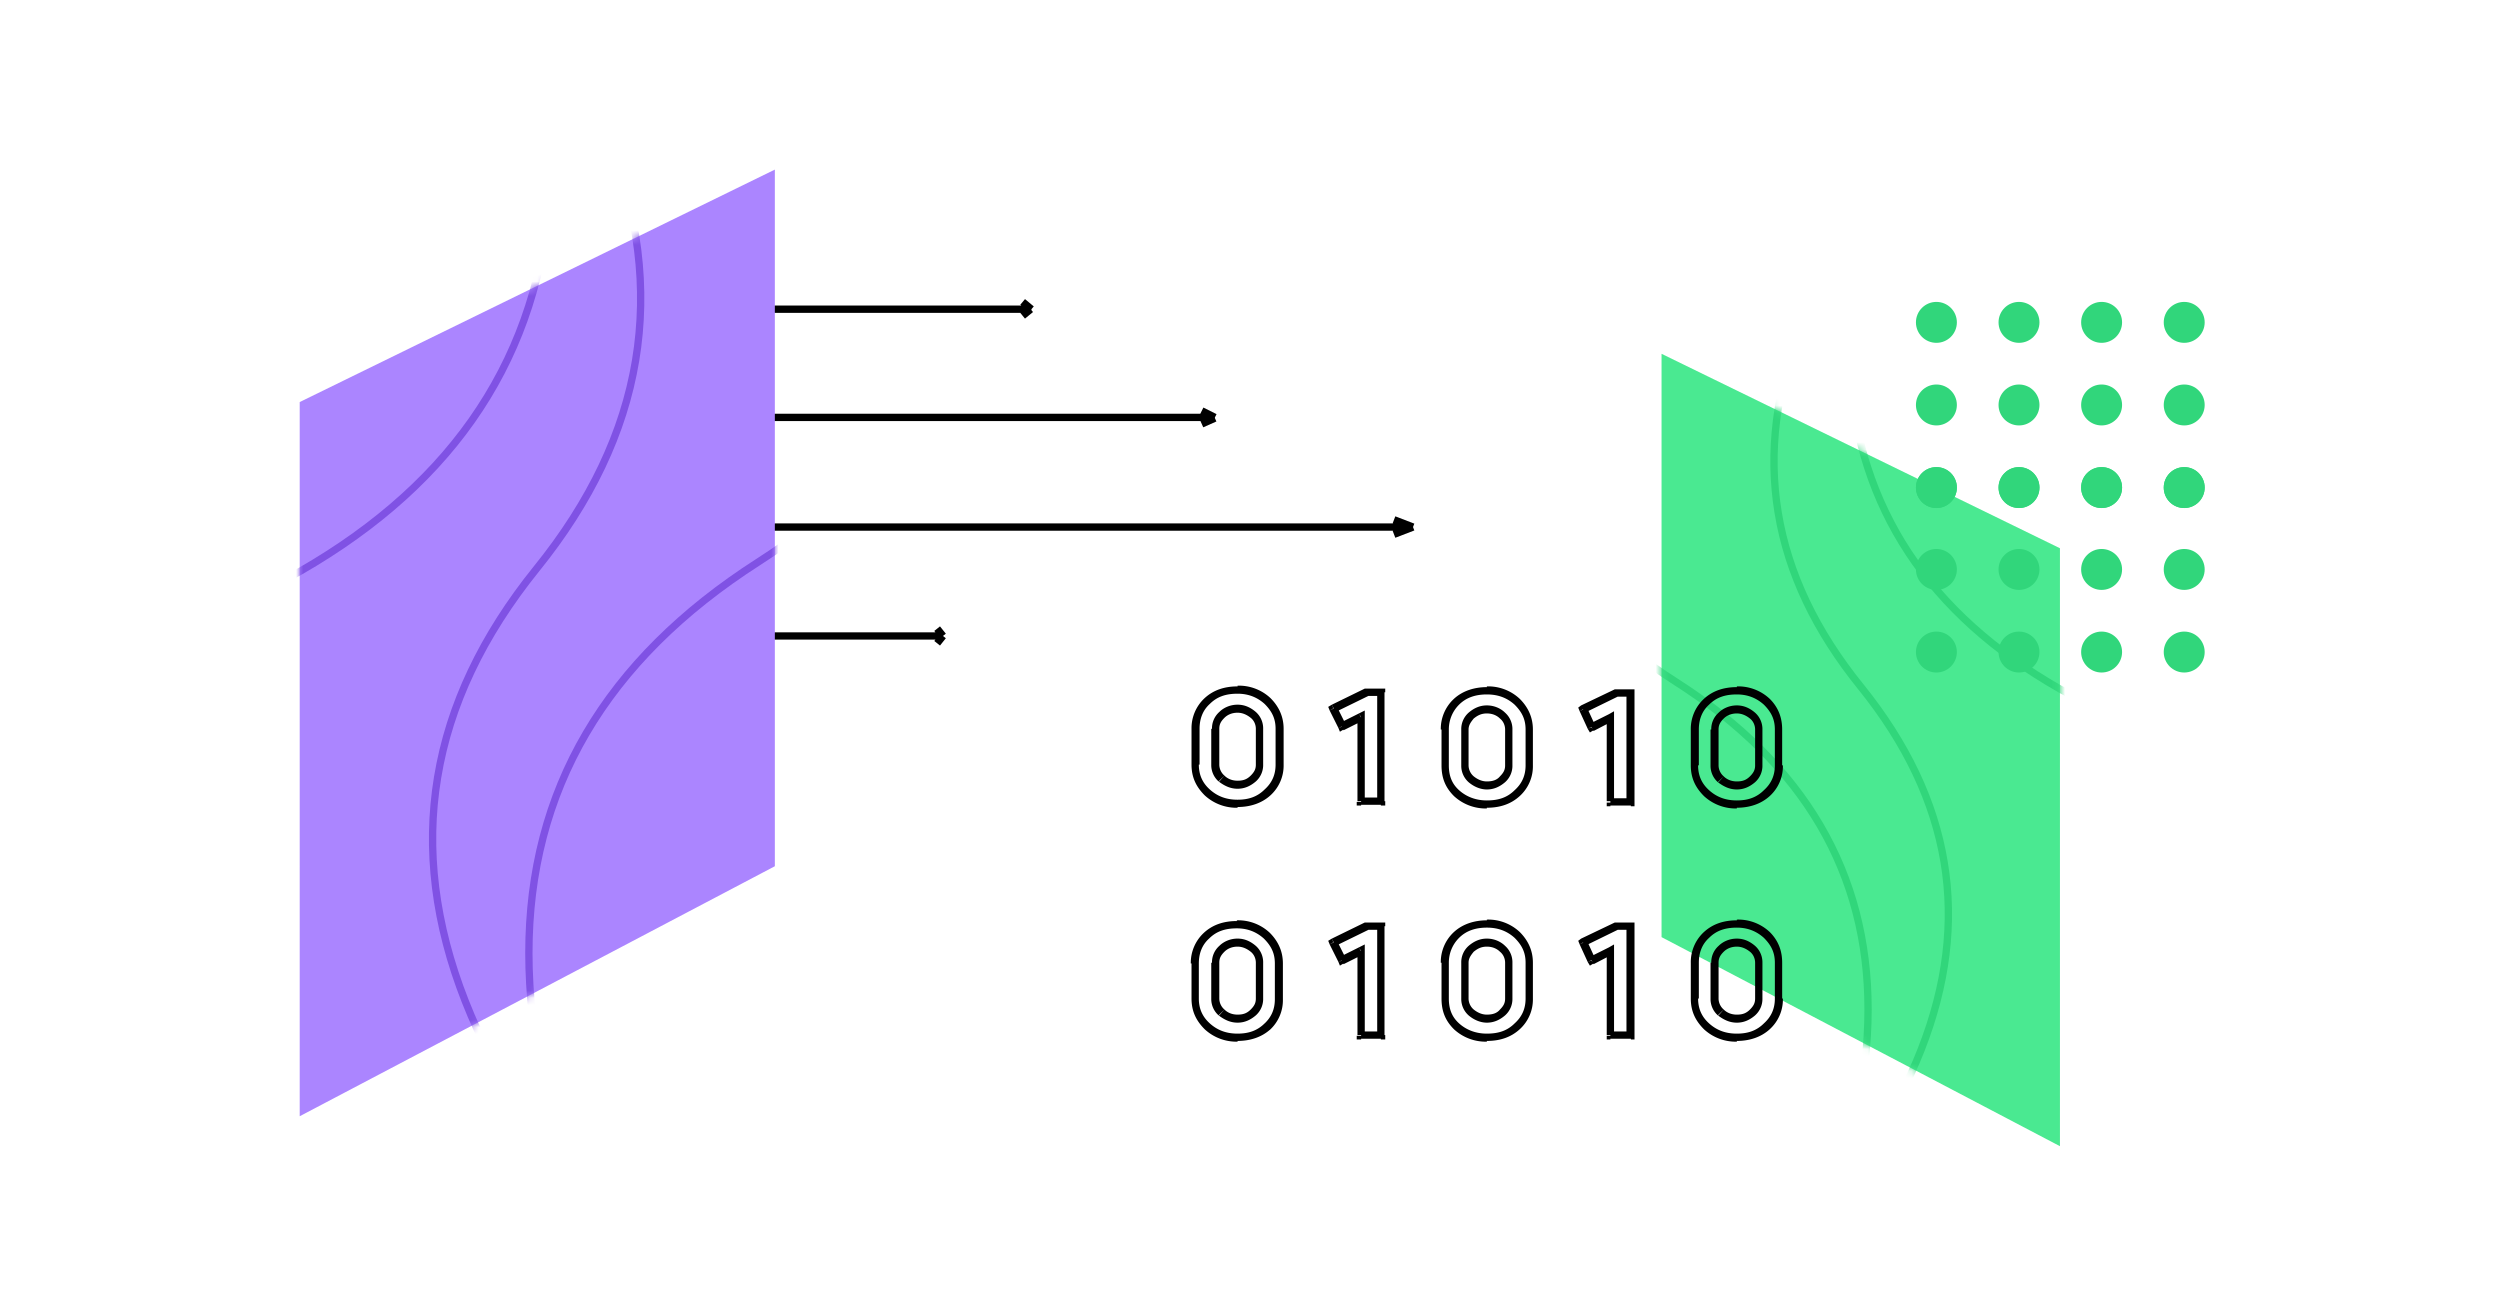 <svg width="342" height="180" fill="none" xmlns="http://www.w3.org/2000/svg"><path d="M227.3 128.2l54.5 28.6V75l-54.5-26.6v79.8z" fill="#4AE991"/><mask id="a" maskUnits="userSpaceOnUse" x="227" y="48" width="55" height="109"><path d="M227.3 128.2l54.5 28.6V75l-54.5-26.6v79.8z" fill="#AB85FF"/></mask><g mask="url(#a)" stroke="#31D67B"><path d="M229.3-18.5c-35 52.2-35 89.5 0 111.8 35 22.4 35 59.7 0 111.9"/><path d="M296.3-12c-52.6 40-66.5 75.4-41.7 106 24.8 30.8 11 66.1-41.7 106.1"/><path d="M273.2-16.3C243 38.1 246.5 75.2 283.5 95.2c36.9 20 40.3 57.1 10.3 111.5"/></g><path d="M98.1 57.1h68.1m0 0l-1.8-.9m1.8 1l-1.8.8M98.1 72.1h95.2m0 0l-2.6-1m2.6 1l-2.6 1M98.1 42.3h43m0 0l-1.2-1m1.1 1l-1.1.9M98.1 87H129m0 0l-.8-1m.8 1l-.8 1" stroke="#000"/><path d="M106 118.5l-65 34.2V55l65-31.8v95.3z" fill="#AB85FF"/><mask id="b" maskUnits="userSpaceOnUse" x="40" y="23" width="66" height="130"><path d="M106 118.5l-65 34.2V55l65-31.8v95.3z" fill="#AB85FF"/></mask><g mask="url(#b)" stroke="#8052E4"><path d="M103.7-56.6c41.7 62.3 41.7 106.8 0 133.5-41.8 26.8-41.8 71.3 0 133.6"/><path d="M23.7-48.8C86.5-1 103 41.2 73.4 77.8c-29.6 36.7-13 78.9 49.8 126.6"/><path d="M51.3-54C87.2 11 83 55.4 39 79.3c-44.1 23.8-48.2 68.2-12.3 133"/></g><circle cx="264.9" cy="44.1" r="2.8" fill="#31D67B"/><circle cx="276.2" cy="44.1" r="2.8" fill="#31D67B"/><circle cx="287.5" cy="44.1" r="2.8" fill="#31D67B"/><circle cx="298.8" cy="44.1" r="2.8" fill="#31D67B"/><circle cx="264.9" cy="55.4" r="2.8" fill="#31D67B"/><circle cx="276.2" cy="55.4" r="2.8" fill="#31D67B"/><circle cx="287.5" cy="55.4" r="2.8" fill="#31D67B"/><circle cx="298.8" cy="55.4" r="2.8" fill="#31D67B"/><circle cx="298.8" cy="66.7" r="2.8" fill="#31D67B"/><circle cx="287.5" cy="66.7" r="2.8" fill="#31D67B"/><circle cx="276.2" cy="66.7" r="2.8" fill="#31D67B"/><circle cx="264.9" cy="66.7" r="2.8" fill="#31D67B"/><circle cx="264.9" cy="66.7" r="2.8" fill="#31D67B"/><circle cx="276.2" cy="66.7" r="2.8" fill="#31D67B"/><circle cx="287.5" cy="66.7" r="2.8" fill="#31D67B"/><circle cx="298.8" cy="66.7" r="2.8" fill="#31D67B"/><circle cx="264.9" cy="77.9" r="2.8" fill="#31D67B"/><circle cx="276.2" cy="77.9" r="2.8" fill="#31D67B"/><circle cx="287.5" cy="77.9" r="2.8" fill="#31D67B"/><circle cx="298.8" cy="77.9" r="2.8" fill="#31D67B"/><circle cx="298.8" cy="89.2" r="2.8" fill="#31D67B"/><circle cx="287.5" cy="89.2" r="2.8" fill="#31D67B"/><circle cx="276.2" cy="89.2" r="2.8" fill="#31D67B"/><circle cx="264.9" cy="89.2" r="2.8" fill="#31D67B"/><path d="M165.1 95.9l-.3-.4.3.4zm8.3 0l-.4.4.4-.4zm0 12.5l-.4-.4.4.4zm-8.3 0l-.3.4.3-.4zm2-1.9l-.3.4.3-.4zm4.3 0l.4.4-.4-.4zm0-8.7l-.3.4.3-.4zm-4.3 0l.4.4-.4-.4zm-3 6.8v-4.9H163v4.9h1zm0-4.9c0-1.3.4-2.5 1.4-3.4l-.7-.8a5.6 5.6 0 00-1.8 4.2h1zm1.4-3.4c1-1 2.2-1.4 3.8-1.4v-1c-1.8 0-3.3.5-4.5 1.6l.7.8zm3.8-1.4c1.5 0 2.7.5 3.7 1.4l.8-.8a6.3 6.3 0 00-4.5-1.7V95zm3.7 1.4c1 1 1.5 2 1.5 3.4h1.1c0-1.6-.6-3-1.8-4.2l-.8.8zm1.5 3.4v4.9h1.1v-4.9h-1zm0 4.9c0 1.4-.5 2.5-1.5 3.4l.8.8a5.5 5.5 0 001.8-4.2h-1zM173 108c-1 1-2.2 1.4-3.7 1.4v1c1.7 0 3.3-.5 4.5-1.6l-.8-.8zm-3.7 1.4c-1.6 0-2.8-.5-3.8-1.4l-.7.8a6.4 6.4 0 004.5 1.7v-1zm-3.8-1.4c-1-.9-1.5-2-1.5-3.4h-1c0 1.7.6 3 1.8 4.2l.7-.8zm.2-8.3v5h1.1v-5h-1zm0 5a3 3 0 001 2.2l.8-.8a2 2 0 01-.7-1.5h-1zm1 2.2c.8.6 1.6 1 2.6 1v-1.1c-.8 0-1.4-.3-1.8-.7l-.7.8zm2.6 1c1 0 1.8-.4 2.5-1l-.7-.8c-.5.5-1 .7-1.8.7v1zm2.5-1a3 3 0 001-2.3h-1c0 .6-.2 1-.7 1.5l.7.8zm1-2.3v-4.9h-1v5h1zm0-4.9a3 3 0 00-1-2.3l-.7.8c.5.4.7 1 .7 1.5h1zm-1-2.3c-.7-.6-1.5-1-2.5-1v1.1c.7 0 1.3.3 1.8.7l.7-.8zm-2.5-1c-1 0-1.9.4-2.5 1l.7.8c.4-.4 1-.7 1.8-.7v-1zm-2.5 1a3 3 0 00-1 2.3h1c0-.6.2-1 .7-1.5l-.7-.8zm19.4.7h.5v-.9l-.8.4.3.5zm-2.6 1.3l-.5.2.2.5.5-.3-.2-.4zm-1.2-2.5l-.2-.5-.5.3.2.5.5-.3zm4.5-2.2v-.5h-.2l.2.5zm2 0h.6v-.5h-.6v.5zm0 15v.5h.6v-.6h-.6zm-2.7 0h-.6v.5h.6v-.6zm-.3-12.1l-2.6 1.3.5 1 2.6-1.3-.5-1zm-1.8 1.5l-1.2-2.4-1 .5 1.2 2.4 1-.5zm-1.4-1.7l4.5-2.2-.5-1-4.5 2.2.5 1zm4.2-2.2h2v-1h-2v1zm1.5-.5v15h1v-15h-1zm.5 14.4h-2.7v1h2.7v-1zm-2.2.5V98.1h-1v11.5h1zM199.3 96l-.4-.4.4.4zm8.2 0l-.3.4.3-.4zm0 12.5l-.3-.4.3.4zm-8.2 0l-.4.4.4-.4zm2-1.9l-.4.4.4-.4zm4.3 0l.3.4-.3-.4zm0-8.7l-.4.4.4-.4zm-4.3 0l.3.4-.3-.4zm-3.1 6.8v-4.9h-1v4.9h1zm0-4.9c0-1.3.5-2.5 1.4-3.4l-.7-.8a5.6 5.6 0 00-1.8 4.2h1zm1.4-3.4c1-1 2.3-1.4 3.8-1.4v-1c-1.7 0-3.3.5-4.5 1.6l.7.8zm3.8-1.4c1.6 0 2.8.5 3.8 1.4l.7-.8a6.3 6.3 0 00-4.5-1.7V95zm3.8 1.4c1 1 1.5 2 1.5 3.4h1c0-1.6-.6-3-1.8-4.2l-.7.8zm1.5 3.4v4.9h1v-4.9h-1zm0 4.9c0 1.4-.5 2.5-1.5 3.4l.7.8a5.5 5.5 0 001.8-4.2h-1zm-1.5 3.4c-1 1-2.2 1.4-3.8 1.4v1c1.8 0 3.3-.5 4.5-1.6l-.7-.8zm-3.8 1.4c-1.5 0-2.8-.5-3.8-1.4l-.7.8a6.4 6.4 0 004.5 1.7v-1zm-3.8-1.4c-1-.9-1.4-2-1.4-3.4h-1c0 1.7.5 3 1.7 4.2l.7-.8zm.3-8.3v5h1v-5h-1zm0 5a3 3 0 001 2.2l.7-.8a2 2 0 01-.7-1.5h-1zm1 2.2c.7.6 1.6 1 2.5 1v-1.1c-.7 0-1.3-.3-1.8-.7l-.7.8zm2.5 1c1 0 1.8-.4 2.5-1l-.7-.8c-.4.5-1 .7-1.8.7v1zm2.5-1a3 3 0 001-2.3h-1c0 .6-.2 1-.7 1.5l.7.8zm1-2.3v-4.9h-1v5h1zm0-4.9a3 3 0 00-1-2.3l-.7.8c.5.4.7 1 .7 1.5h1zm-1-2.3c-.6-.6-1.5-1-2.5-1v1.1c.8 0 1.4.3 1.8.7l.7-.8zm-2.5-1c-1 0-1.8.4-2.5 1l.7.8c.5-.4 1-.7 1.8-.7v-1zm-2.5 1a3 3 0 00-1 2.3h1c0-.6.3-1 .7-1.5l-.7-.8zm19.4.7h.5v-.9l-.7.4.2.5zm-2.6 1.3l-.5.2.3.5.5-.3-.3-.4zm-1.1-2.5l-.3-.5-.4.3.2.5.5-.3zm4.5-2.2v-.5h-.2l.2.5zm2 0h.5v-.5h-.5v.5zm0 15v.5h.5v-.6h-.5zm-2.8 0h-.5v.5h.5v-.6zm-.2-12.1l-2.6 1.3.5 1 2.5-1.3-.4-1zm-1.9 1.5l-1.1-2.4-1 .5 1.1 2.4 1-.5zm-1.4-1.7l4.5-2.2-.4-1-4.6 2.2.5 1zm4.3-2.2h2v-1h-2v1zm1.4-.5v15h1.1v-15h-1zm.6 14.4h-2.8v1h2.8v-1zm-2.3.5V98.1h-1v11.5h1zM233.4 96l-.3-.4.3.4zm8.3 0l-.4.4.4-.4zm0 12.5l-.4-.4.4.4zm-8.3 0l-.3.4.3-.4zm2-1.9l-.3.4.3-.4zm4.3 0l.4.4-.4-.4zm0-8.7l-.3.4.3-.4zm-4.3 0l.4.4-.4-.4zm-3 6.8v-4.9h-1.1v4.9h1zm0-4.9c0-1.3.4-2.5 1.4-3.4l-.7-.8a5.6 5.6 0 00-1.8 4.2h1zm1.4-3.4c1-1 2.2-1.4 3.8-1.4v-1c-1.8 0-3.3.5-4.5 1.6l.7.8zm3.8-1.4c1.5 0 2.7.5 3.7 1.4l.8-.8a6.3 6.3 0 00-4.5-1.7V95zm3.7 1.4c1 1 1.5 2 1.5 3.4h1c0-1.6-.5-3-1.7-4.2l-.8.8zm1.5 3.4v4.9h1v-4.9h-1zm0 4.9c0 1.4-.5 2.5-1.5 3.4l.8.8a5.5 5.5 0 001.8-4.2h-1zm-1.5 3.4c-1 1-2.2 1.4-3.7 1.4v1c1.7 0 3.3-.5 4.5-1.6l-.8-.8zm-3.7 1.4c-1.6 0-2.8-.5-3.8-1.4l-.7.8a6.4 6.4 0 004.5 1.7v-1zm-3.8-1.4c-1-.9-1.5-2-1.5-3.4h-1c0 1.7.6 3 1.8 4.2l.7-.8zm.2-8.3v5h1.1v-5h-1zm0 5a3 3 0 001 2.2l.8-.8a2 2 0 01-.7-1.5h-1zm1 2.2c.8.6 1.6 1 2.6 1v-1.1c-.8 0-1.4-.3-1.8-.7l-.7.8zm2.6 1c1 0 1.8-.4 2.5-1l-.7-.8c-.5.5-1 .7-1.8.7v1zm2.5-1a3 3 0 001-2.3h-1c0 .6-.2 1-.7 1.5l.7.8zm1-2.3v-4.9h-1v5h1zm0-4.9a3 3 0 00-1-2.3l-.7.8c.5.4.7 1 .7 1.5h1zm-1-2.3c-.7-.6-1.5-1-2.5-1v1.1c.7 0 1.3.3 1.8.7l.7-.8zm-2.5-1c-1 0-1.9.4-2.5 1l.7.8c.4-.4 1-.7 1.8-.7v-1zm-2.5 1a3 3 0 00-1 2.3h1c0-.6.2-1 .7-1.5l-.7-.8zM165 128l-.3-.4.3.4zm8.3 0l-.4.4.4-.4zm0 12.5l-.4-.4.4.4zm-8.3 0l-.3.4.3-.4zm2-1.9l-.3.4.3-.4zm4.3 0l.4.4-.4-.4zm0-8.7l-.3.4.3-.4zm-4.3 0l.4.4-.4-.4zm-3 6.8v-4.9H163v4.9h1zm0-4.9c0-1.3.4-2.5 1.4-3.4l-.7-.8a5.6 5.6 0 00-1.8 4.2h1zm1.4-3.4c1-1 2.2-1.4 3.8-1.4v-1c-1.8 0-3.3.5-4.5 1.6l.7.8zm3.8-1.4c1.5 0 2.7.5 3.7 1.4l.8-.8a6.3 6.3 0 00-4.5-1.7v1.1zm3.7 1.4c1 1 1.5 2 1.5 3.4h1.1c0-1.6-.6-3-1.8-4.2l-.8.8zm1.5 3.4v4.9h1.1v-4.9h-1zm0 4.9c0 1.4-.5 2.5-1.5 3.4l.8.8a5.5 5.5 0 001.8-4.2h-1zM173 140c-1 1-2.2 1.4-3.7 1.4v1c1.7 0 3.3-.5 4.5-1.6l-.8-.8zm-3.7 1.4c-1.6 0-2.8-.5-3.8-1.4l-.7.8a6.4 6.4 0 004.5 1.7v-1zm-3.8-1.4c-1-.9-1.5-2-1.5-3.4h-1c0 1.7.6 3 1.8 4.2l.7-.8zm.2-8.3v5h1.1v-5h-1zm0 5a3 3 0 001 2.2l.8-.8a2 2 0 01-.7-1.5h-1zm1 2.2c.8.6 1.6 1 2.6 1v-1.1c-.8 0-1.4-.3-1.8-.7l-.7.8zm2.6 1c1 0 1.8-.4 2.5-1l-.7-.8c-.5.5-1 .7-1.8.7v1zm2.5-1a3 3 0 001-2.3h-1c0 .6-.2 1-.7 1.5l.7.8zm1-2.3v-4.9h-1v5h1zm0-4.9a3 3 0 00-1-2.3l-.7.8c.5.4.7 1 .7 1.5h1zm-1-2.3c-.7-.6-1.5-1-2.5-1v1.1c.7 0 1.3.3 1.8.7l.7-.8zm-2.5-1c-1 0-1.9.4-2.5 1l.7.8c.4-.4 1-.7 1.8-.7v-1zm-2.5 1a3 3 0 00-1 2.3h1c0-.6.2-1 .7-1.5l-.7-.8zm19.4.7h.5v-.9l-.8.4.3.5zm-2.6 1.3l-.5.2.2.5.5-.3-.2-.4zm-1.2-2.5l-.2-.5-.5.3.2.5.5-.3zm4.5-2.2v-.5h-.2l.2.5zm2 0h.6v-.5h-.6v.5zm0 15v.5h.6v-.6h-.6zm-2.7 0h-.6v.5h.6v-.6zm-.3-12.1l-2.6 1.3.5 1 2.6-1.3-.5-1zm-1.8 1.5l-1.2-2.4-1 .5 1.2 2.4 1-.5zm-1.4-1.7l4.5-2.2-.5-1-4.5 2.2.5 1zm4.2-2.2h2v-1h-2v1zm1.5-.5v15h1v-15h-1zm.5 14.4h-2.7v1h2.7v-1zm-2.2.5v-11.5h-1v11.5h1zm12.6-13.7l-.4-.4.4.4zm8.2 0l-.3.4.3-.4zm0 12.5l-.3-.4.3.4zm-8.2 0l-.4.4.4-.4zm2-1.9l-.4.4.4-.4zm4.3 0l.3.4-.3-.4zm0-8.7l-.4.4.4-.4zm-4.3 0l.3.4-.3-.4zm-3.1 6.8v-4.9h-1v4.9h1zm0-4.9c0-1.3.5-2.5 1.4-3.4l-.7-.8a5.6 5.6 0 00-1.8 4.2h1zm1.4-3.4c1-1 2.3-1.4 3.8-1.4v-1c-1.7 0-3.3.5-4.5 1.6l.7.8zm3.8-1.4c1.6 0 2.8.5 3.8 1.4l.7-.8a6.3 6.3 0 00-4.5-1.7v1.1zm3.8 1.4c1 1 1.5 2 1.5 3.4h1c0-1.6-.6-3-1.8-4.2l-.7.8zm1.5 3.4v4.9h1v-4.9h-1zm0 4.9c0 1.4-.5 2.5-1.5 3.4l.7.8a5.5 5.5 0 001.8-4.2h-1zm-1.5 3.4c-1 1-2.2 1.4-3.8 1.4v1c1.8 0 3.3-.5 4.5-1.6l-.7-.8zm-3.8 1.4c-1.5 0-2.8-.5-3.8-1.4l-.7.8a6.4 6.4 0 004.5 1.7v-1zm-3.8-1.4c-1-.9-1.4-2-1.4-3.4h-1c0 1.7.5 3 1.7 4.2l.7-.8zm.3-8.3v5h1v-5h-1zm0 5a3 3 0 001 2.2l.7-.8a2 2 0 01-.7-1.5h-1zm1 2.2c.7.6 1.6 1 2.5 1v-1.1c-.7 0-1.3-.3-1.8-.7l-.7.8zm2.5 1c1 0 1.8-.4 2.5-1l-.7-.8c-.4.5-1 .7-1.8.7v1zm2.5-1a3 3 0 001-2.3h-1c0 .6-.2 1-.7 1.5l.7.8zm1-2.3v-4.9h-1v5h1zm0-4.9a3 3 0 00-1-2.3l-.7.8c.5.4.7 1 .7 1.5h1zm-1-2.3c-.6-.6-1.5-1-2.5-1v1.1c.8 0 1.4.3 1.8.7l.7-.8zm-2.5-1c-1 0-1.8.4-2.5 1l.7.8c.5-.4 1-.7 1.8-.7v-1zm-2.5 1a3 3 0 00-1 2.3h1c0-.6.3-1 .7-1.5l-.7-.8zm19.4.7h.5v-.9l-.7.4.2.5zm-2.6 1.3l-.5.2.3.5.5-.3-.3-.4zm-1.1-2.5l-.3-.5-.4.3.2.5.5-.3zm4.5-2.2v-.5h-.2l.2.5zm2 0h.5v-.5h-.5v.5zm0 15v.5h.5v-.6h-.5zm-2.8 0h-.5v.5h.5v-.6zm-.2-12.1l-2.6 1.3.5 1 2.5-1.3-.4-1zm-1.9 1.5l-1.1-2.4-1 .5 1.1 2.4 1-.5zm-1.4-1.7l4.5-2.2-.4-1-4.6 2.2.5 1zm4.3-2.2h2v-1h-2v1zm1.4-.5v15h1.1v-15h-1zm.6 14.4h-2.8v1h2.8v-1zm-2.3.5v-11.5h-1v11.5h1zm12.6-13.7l-.3-.4.3.4zm8.3 0l-.4.4.4-.4zm0 12.5l-.4-.4.4.4zm-8.3 0l-.3.4.3-.4zm2-1.9l-.3.4.3-.4zm4.3 0l.4.4-.4-.4zm0-8.7l-.3.4.3-.4zm-4.3 0l.4.4-.4-.4zm-3 6.8v-4.9h-1.1v4.9h1zm0-4.9c0-1.3.4-2.5 1.4-3.4l-.7-.8a5.6 5.6 0 00-1.8 4.2h1zm1.4-3.4c1-1 2.2-1.4 3.8-1.4v-1c-1.8 0-3.3.5-4.5 1.6l.7.8zm3.8-1.4c1.5 0 2.7.5 3.7 1.4l.8-.8a6.3 6.3 0 00-4.5-1.7v1.1zm3.7 1.4c1 1 1.5 2 1.5 3.4h1c0-1.6-.5-3-1.7-4.2l-.8.8zm1.5 3.4v4.9h1v-4.9h-1zm0 4.9c0 1.4-.5 2.5-1.5 3.4l.8.8a5.5 5.5 0 001.8-4.2h-1zm-1.5 3.4c-1 1-2.2 1.4-3.7 1.4v1c1.7 0 3.3-.5 4.5-1.6l-.8-.8zm-3.7 1.4c-1.6 0-2.8-.5-3.8-1.4l-.7.8a6.4 6.4 0 004.5 1.7v-1zm-3.8-1.4c-1-.9-1.5-2-1.5-3.4h-1c0 1.7.6 3 1.8 4.2l.7-.8zm.2-8.3v5h1.1v-5h-1zm0 5a3 3 0 001 2.2l.8-.8a2 2 0 01-.7-1.5h-1zm1 2.2c.8.6 1.6 1 2.6 1v-1.1c-.8 0-1.4-.3-1.8-.7l-.7.8zm2.6 1c1 0 1.8-.4 2.5-1l-.7-.8c-.5.5-1 .7-1.8.7v1zm2.5-1a3 3 0 001-2.3h-1c0 .6-.2 1-.7 1.5l.7.8zm1-2.3v-4.9h-1v5h1zm0-4.9a3 3 0 00-1-2.3l-.7.8c.5.4.7 1 .7 1.5h1zm-1-2.3c-.7-.6-1.5-1-2.5-1v1.1c.7 0 1.3.3 1.8.7l.7-.8zm-2.5-1c-1 0-1.9.4-2.5 1l.7.8c.4-.4 1-.7 1.8-.7v-1zm-2.5 1a3 3 0 00-1 2.3h1c0-.6.2-1 .7-1.5l-.7-.8z" fill="#000"/></svg>